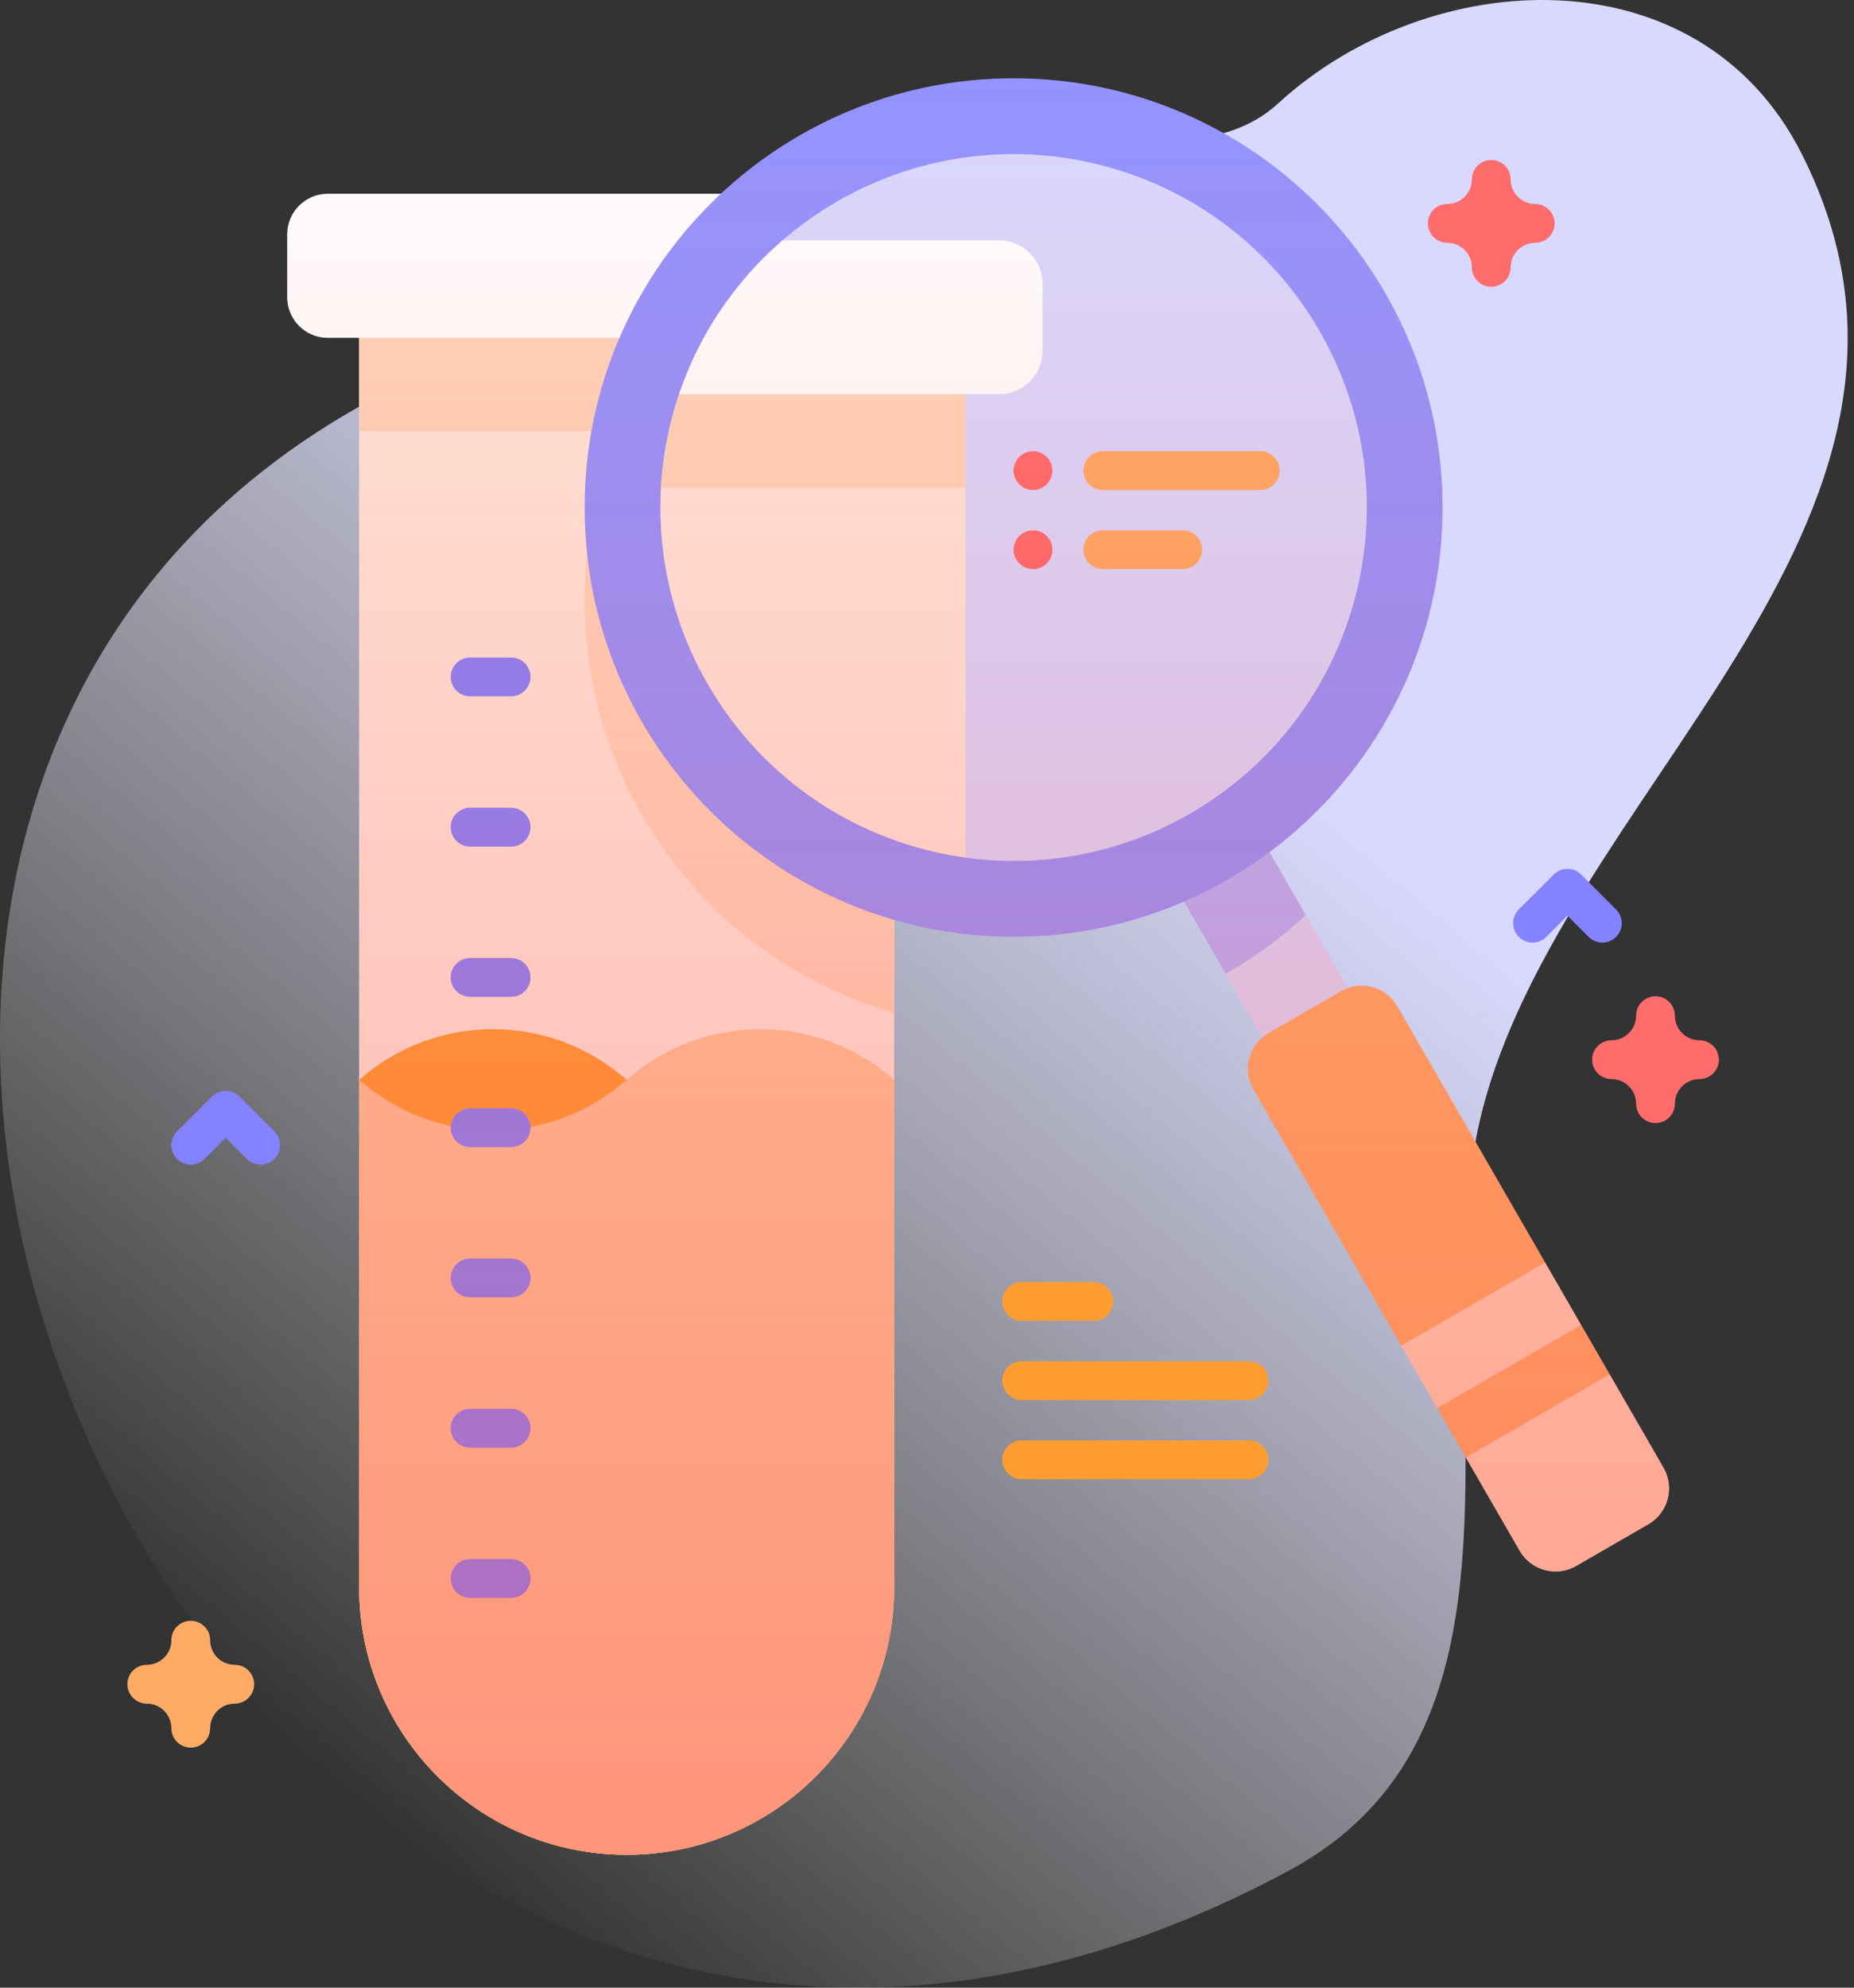 <svg width="112" height="120" viewBox="0 0 112 120" fill="none" xmlns="http://www.w3.org/2000/svg">
<rect x="0" y="0" width="112" height="120" fill="#333333" stroke="none"/>
<path d="M108.837 9.28C102.653 -2.957 86.378 -2.161 77.199 6.255C72.706 10.375 64.723 7.57 59.333 8.062C51.413 8.786 47.181 16.764 39.375 18.282C-37.093 33.148 9.889 149.466 77.855 112.937C93.918 104.304 86.163 82.962 89.269 68.232C93.501 48.156 120.163 31.694 108.837 9.28Z" fill="url(#paint0_linear_14113_5705)"/>
<path d="M54.015 15.617V95.817C54.015 104.742 46.78 111.977 37.855 111.977C28.93 111.977 21.695 104.742 21.695 95.817V15.617H54.015Z" fill="#FFE8DC"/>
<path d="M21.695 15.617H54.015V26.023H21.695V15.617Z" fill="#FFD6BB"/>
<path d="M54.016 15.617V61.153C47.814 59.358 42.273 55.254 38.791 49.221C32.181 37.777 35.296 23.386 45.573 15.617H54.016Z" fill="#FFD6BB"/>
<path d="M54.015 65.193C51.862 67.094 49.034 68.251 45.935 68.251C42.837 68.251 40.009 67.094 37.855 65.193C35.702 63.291 32.875 62.135 29.776 62.135C26.677 62.135 23.849 63.291 21.696 65.193V95.817C21.696 104.742 28.931 111.977 37.855 111.977C46.78 111.977 54.015 104.742 54.015 95.817V65.193Z" fill="#FF9D33"/>
<path d="M21.696 65.193C23.849 67.094 26.677 68.251 29.776 68.251C32.875 68.251 35.702 67.094 37.856 65.193C40.009 63.291 42.837 62.135 45.935 62.135C49.035 62.135 51.862 63.291 54.015 65.193V95.817C54.015 104.742 46.781 111.977 37.856 111.977C28.931 111.977 21.696 104.742 21.696 95.817V65.193Z" fill="#FFC599"/>
<path d="M55.912 20.397H19.799C18.447 20.397 17.35 19.3 17.35 17.947V14.147C17.35 12.794 18.447 11.697 19.799 11.697H55.912C57.264 11.697 58.361 12.794 58.361 14.147V17.948C58.361 19.3 57.264 20.397 55.912 20.397Z" fill="white"/>
<path d="M71.01 53.551L76.183 50.564L82.428 61.381L77.255 64.368L71.01 53.551Z" fill="#D9D9FF"/>
<path d="M78.886 55.243C77.484 56.544 75.916 57.711 74.189 58.707C74.138 58.736 74.088 58.766 74.037 58.794L71.011 53.551L76.186 50.565L78.886 55.243Z" fill="#B3B3FF"/>
<path d="M61.232 56.554C75.544 56.554 87.146 44.952 87.146 30.64C87.146 16.328 75.544 4.726 61.232 4.726C46.92 4.726 35.318 16.328 35.318 30.64C35.318 44.952 46.92 56.554 61.232 56.554Z" fill="#9494FF"/>
<path d="M71.901 49.116C67.633 51.581 62.865 52.401 58.333 51.776L47.268 14.508C48.273 13.638 49.373 12.853 50.566 12.164C60.768 6.272 73.818 9.769 79.708 19.973C85.6 30.176 82.103 43.226 71.901 49.116Z" fill="#D9D9FF"/>
<path d="M58.333 18.696V51.776C52.03 50.909 46.183 47.241 42.756 41.306C38.54 34.005 39.13 25.244 43.551 18.696H58.333Z" fill="#FFE8DC"/>
<path d="M58.333 18.696V29.428H39.93C40.15 25.61 41.394 21.891 43.551 18.696H58.333Z" fill="#FFD6BB"/>
<path d="M62.976 17.126V21.188C62.976 22.631 61.804 23.803 60.358 23.803H41.024C42.217 20.271 44.334 17.041 47.268 14.508H60.358C61.804 14.508 62.976 15.68 62.976 17.126Z" fill="white"/>
<path d="M93.344 76.223L89.776 79.349L84.653 81.242L75.723 65.775C75.032 64.58 75.442 63.049 76.637 62.36L80.999 59.843C82.194 59.152 83.725 59.562 84.414 60.757L93.344 76.223Z" fill="#FFAB66"/>
<path d="M97.241 82.973L93.344 86.371L88.551 87.989L86.828 85.008L90.531 81.241L95.519 79.99L97.241 82.973Z" fill="#FFAB66"/>
<path d="M84.651 81.24L93.341 76.222L95.516 79.989L86.825 85.006L84.651 81.24Z" fill="#FFD6BB"/>
<path d="M88.549 87.99L91.803 93.626C92.493 94.821 94.022 95.231 95.218 94.541L99.579 92.023C100.775 91.332 101.184 89.803 100.494 88.608L97.24 82.972L88.549 87.99Z" fill="#FFD6BB"/>
<path d="M30.875 96.468H28.399C27.752 96.468 27.227 95.944 27.227 95.296C27.227 94.649 27.752 94.124 28.399 94.124H30.875C31.522 94.124 32.047 94.649 32.047 95.296C32.047 95.944 31.522 96.468 30.875 96.468Z" fill="#8383FF"/>
<path d="M30.875 87.397H28.399C27.752 87.397 27.227 86.872 27.227 86.225C27.227 85.578 27.752 85.053 28.399 85.053H30.875C31.522 85.053 32.047 85.578 32.047 86.225C32.047 86.872 31.522 87.397 30.875 87.397Z" fill="#8383FF"/>
<path d="M30.875 78.325H28.399C27.752 78.325 27.227 77.801 27.227 77.153C27.227 76.506 27.752 75.982 28.399 75.982H30.875C31.522 75.982 32.047 76.506 32.047 77.153C32.047 77.801 31.522 78.325 30.875 78.325Z" fill="#8383FF"/>
<path d="M30.875 69.254H28.399C27.752 69.254 27.227 68.729 27.227 68.082C27.227 67.435 27.752 66.91 28.399 66.91H30.875C31.522 66.91 32.047 67.435 32.047 68.082C32.047 68.729 31.522 69.254 30.875 69.254Z" fill="#8383FF"/>
<path d="M30.875 60.182H28.399C27.752 60.182 27.227 59.657 27.227 59.01C27.227 58.363 27.752 57.839 28.399 57.839H30.875C31.522 57.839 32.047 58.363 32.047 59.01C32.047 59.657 31.522 60.182 30.875 60.182Z" fill="#8383FF"/>
<path d="M30.875 51.111H28.399C27.752 51.111 27.227 50.586 27.227 49.939C27.227 49.292 27.752 48.767 28.399 48.767H30.875C31.522 48.767 32.047 49.292 32.047 49.939C32.047 50.586 31.522 51.111 30.875 51.111Z" fill="#8383FF"/>
<path d="M30.875 42.039H28.399C27.752 42.039 27.227 41.515 27.227 40.867C27.227 40.22 27.752 39.696 28.399 39.696H30.875C31.522 39.696 32.047 40.22 32.047 40.867C32.047 41.515 31.522 42.039 30.875 42.039Z" fill="#8383FF"/>
<path d="M66.076 79.747H61.721C61.074 79.747 60.549 79.222 60.549 78.575C60.549 77.928 61.074 77.403 61.721 77.403H66.076C66.724 77.403 67.248 77.928 67.248 78.575C67.248 79.222 66.724 79.747 66.076 79.747Z" fill="#FF9D33"/>
<path d="M75.451 84.524H61.721C61.074 84.524 60.549 83.999 60.549 83.352C60.549 82.705 61.074 82.18 61.721 82.18H75.451C76.099 82.18 76.623 82.705 76.623 83.352C76.623 83.999 76.099 84.524 75.451 84.524Z" fill="#FF9D33"/>
<path d="M75.451 89.301H61.721C61.074 89.301 60.549 88.776 60.549 88.129C60.549 87.482 61.074 86.957 61.721 86.957H75.451C76.099 86.957 76.623 87.482 76.623 88.129C76.623 88.776 76.099 89.301 75.451 89.301Z" fill="#FF9D33"/>
<path d="M76.135 29.583H66.623C65.976 29.583 65.451 29.058 65.451 28.411C65.451 27.764 65.976 27.239 66.623 27.239H76.135C76.782 27.239 77.306 27.764 77.306 28.411C77.306 29.058 76.782 29.583 76.135 29.583Z" fill="#FFAB66"/>
<path d="M62.404 29.583C63.051 29.583 63.576 29.058 63.576 28.411C63.576 27.764 63.051 27.239 62.404 27.239C61.757 27.239 61.232 27.764 61.232 28.411C61.232 29.058 61.757 29.583 62.404 29.583Z" fill="#FF6C6C"/>
<path d="M62.404 34.36C63.051 34.36 63.576 33.835 63.576 33.188C63.576 32.541 63.051 32.016 62.404 32.016C61.757 32.016 61.232 32.541 61.232 33.188C61.232 33.835 61.757 34.36 62.404 34.36Z" fill="#FF6C6C"/>
<path d="M71.447 34.36H66.623C65.976 34.36 65.451 33.835 65.451 33.188C65.451 32.541 65.976 32.016 66.623 32.016H71.447C72.094 32.016 72.619 32.541 72.619 33.188C72.619 33.835 72.094 34.36 71.447 34.36Z" fill="#FFAB66"/>
<path d="M11.524 105.507C10.877 105.507 10.352 104.983 10.352 104.336C10.352 103.517 9.686 102.851 8.868 102.851C8.22 102.851 7.696 102.326 7.696 101.679C7.696 101.032 8.22 100.507 8.868 100.507C9.686 100.507 10.352 99.842 10.352 99.023C10.352 98.376 10.877 97.851 11.524 97.851C12.171 97.851 12.696 98.376 12.696 99.023C12.696 99.842 13.362 100.507 14.18 100.507C14.828 100.507 15.352 101.032 15.352 101.679C15.352 102.326 14.828 102.851 14.18 102.851C13.362 102.851 12.696 103.517 12.696 104.336C12.696 104.983 12.171 105.507 11.524 105.507Z" fill="#FFAB66"/>
<path d="M100.009 67.803C99.361 67.803 98.837 67.278 98.837 66.631C98.837 65.812 98.171 65.146 97.352 65.146C96.705 65.146 96.18 64.622 96.18 63.974C96.18 63.327 96.705 62.803 97.352 62.803C98.171 62.803 98.837 62.137 98.837 61.318C98.837 60.671 99.361 60.147 100.009 60.147C100.656 60.147 101.18 60.671 101.18 61.318C101.18 62.137 101.846 62.803 102.665 62.803C103.312 62.803 103.837 63.327 103.837 63.974C103.837 64.622 103.312 65.146 102.665 65.146C101.846 65.146 101.18 65.812 101.18 66.631C101.18 67.278 100.656 67.803 100.009 67.803Z" fill="#FF6C6C"/>
<path d="M90.086 17.314C89.439 17.314 88.914 16.79 88.914 16.142C88.914 15.324 88.248 14.658 87.43 14.658C86.782 14.658 86.258 14.133 86.258 13.486C86.258 12.839 86.782 12.314 87.43 12.314C88.248 12.314 88.914 11.649 88.914 10.83C88.914 10.183 89.439 9.658 90.086 9.658C90.733 9.658 91.258 10.183 91.258 10.83C91.258 11.649 91.924 12.314 92.742 12.314C93.39 12.314 93.914 12.839 93.914 13.486C93.914 14.133 93.39 14.658 92.742 14.658C91.924 14.658 91.258 15.324 91.258 16.142C91.258 16.79 90.733 17.314 90.086 17.314Z" fill="#FF6C6C"/>
<path d="M96.799 56.906C96.499 56.906 96.199 56.792 95.97 56.563L94.689 55.282L93.409 56.563C92.951 57.021 92.209 57.021 91.751 56.563C91.294 56.105 91.294 55.363 91.751 54.906L93.861 52.797C94.318 52.339 95.061 52.339 95.518 52.797L97.627 54.906C98.085 55.364 98.085 56.106 97.627 56.563C97.398 56.792 97.099 56.906 96.799 56.906Z" fill="#8383FF"/>
<path d="M15.745 70.308C15.446 70.308 15.145 70.194 14.917 69.965L13.636 68.685L12.355 69.965C11.898 70.423 11.155 70.423 10.698 69.965C10.24 69.508 10.24 68.766 10.698 68.308L12.807 66.199C13.265 65.741 14.007 65.741 14.465 66.199L16.574 68.308C17.032 68.766 17.032 69.508 16.574 69.965C16.345 70.194 16.045 70.308 15.745 70.308Z" fill="#8383FF"/>
<path d="M100.494 88.608L84.414 60.757C83.804 59.7 82.539 59.259 81.428 59.647L76.69 51.44C87.125 43.704 90.325 29.202 83.674 17.683C76.519 5.288 60.67 1.042 48.275 8.198C46.532 9.204 44.951 10.382 43.54 11.698H19.799C18.447 11.698 17.35 12.794 17.35 14.147V17.948C17.35 19.3 18.447 20.397 19.799 20.397H21.695V95.817C21.695 104.742 28.93 111.977 37.855 111.977C46.78 111.977 54.015 104.742 54.015 95.817V55.528C59.656 57.163 65.84 56.889 71.516 54.426L76.255 62.633C75.363 63.402 75.113 64.718 75.723 65.775L91.803 93.626C92.493 94.821 94.022 95.231 95.218 94.54L99.579 92.023C100.774 91.333 101.184 89.803 100.494 88.608Z" fill="url(#paint1_linear_14113_5705)"/>
<defs>
<linearGradient id="paint0_linear_14113_5705" x1="17.894" y1="105.611" x2="103.805" y2="3.226" gradientUnits="userSpaceOnUse">
<stop stop-color="white" stop-opacity="0"/>
<stop offset="0.253" stop-color="#EEEEFF" stop-opacity="0.403"/>
<stop offset="0.629" stop-color="#D9D9FF"/>
</linearGradient>
<linearGradient id="paint1_linear_14113_5705" x1="59.09" y1="111.977" x2="59.09" y2="4.721" gradientUnits="userSpaceOnUse">
<stop stop-color="#FF4D4D" stop-opacity="0.4"/>
<stop offset="0.146" stop-color="#FF4D4D" stop-opacity="0.342"/>
<stop offset="1" stop-color="#FF4D4D" stop-opacity="0"/>
</linearGradient>
</defs>
</svg>
